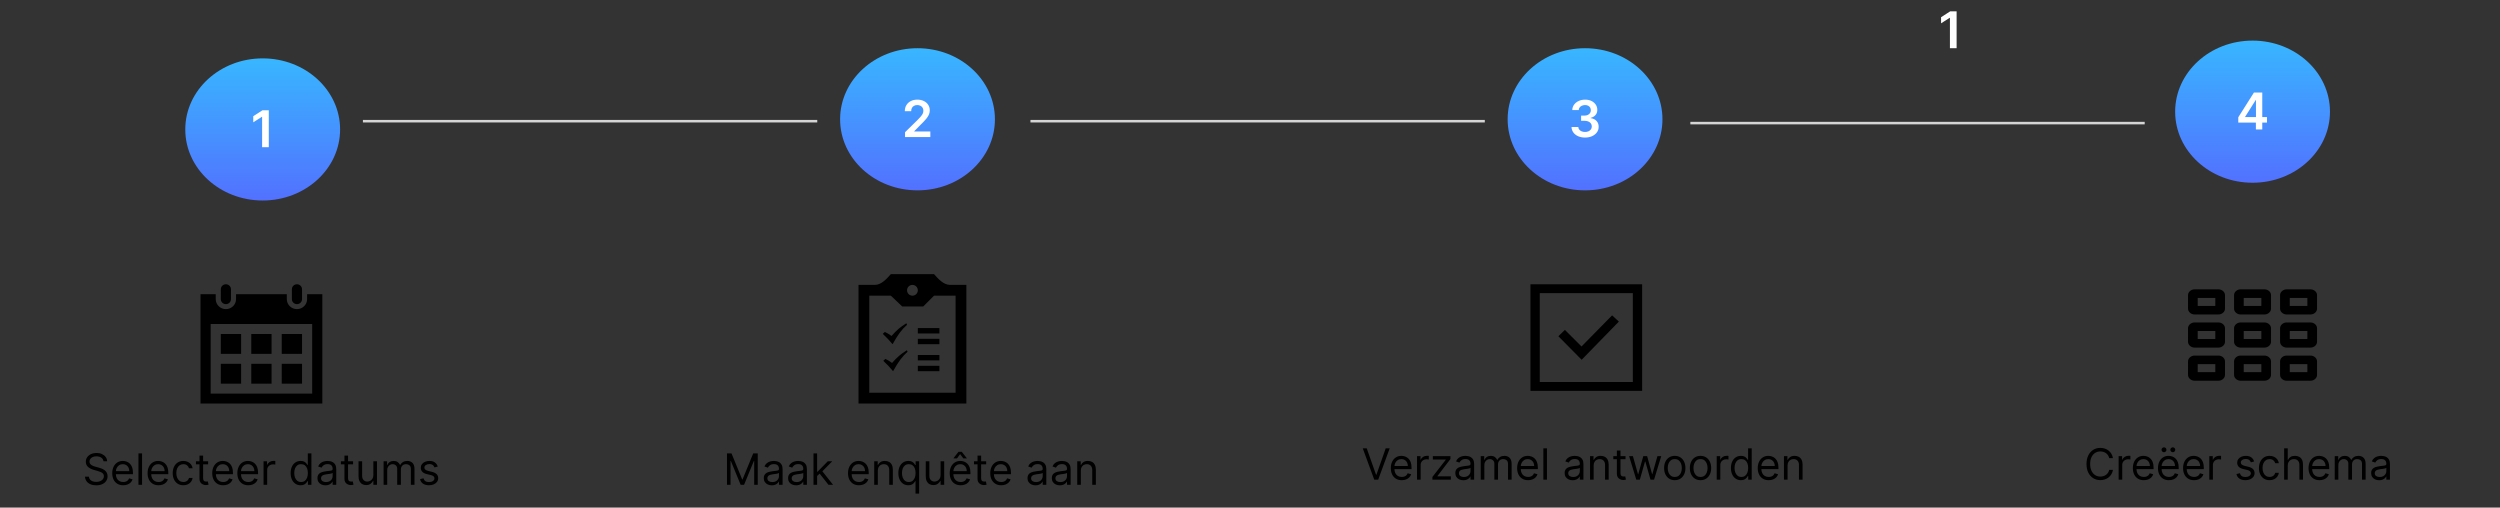<svg width="985" height="200" viewBox="0 0 985 200" fill="none" xmlns="http://www.w3.org/2000/svg">
<rect x="0" y="0" width="985" height="200" fill="#333333" stroke="none"/>
<ellipse cx="103.5" cy="51" rx="30.5" ry="28" fill="url(#paint0_linear_467_3)"/>
<path d="M105.904 43.455V58H103.269V46.019H103.184L99.782 48.192V45.777L103.397 43.455H105.904Z" fill="white"/>
<ellipse cx="361.5" cy="47" rx="30.5" ry="28" fill="url(#paint1_linear_467_3)"/>
<path d="M356.582 54V52.097L361.631 47.146C362.114 46.659 362.517 46.225 362.839 45.847C363.161 45.468 363.402 45.101 363.563 44.746C363.724 44.391 363.805 44.012 363.805 43.609C363.805 43.15 363.701 42.757 363.492 42.43C363.284 42.099 362.997 41.843 362.633 41.663C362.268 41.483 361.854 41.394 361.39 41.394C360.912 41.394 360.493 41.493 360.133 41.692C359.773 41.886 359.494 42.163 359.295 42.523C359.101 42.883 359.004 43.311 359.004 43.808H356.496C356.496 42.885 356.707 42.082 357.129 41.401C357.55 40.719 358.13 40.191 358.869 39.817C359.612 39.443 360.464 39.256 361.425 39.256C362.401 39.256 363.258 39.438 363.996 39.803C364.735 40.167 365.308 40.667 365.715 41.301C366.127 41.936 366.333 42.66 366.333 43.474C366.333 44.019 366.229 44.554 366.021 45.08C365.812 45.605 365.445 46.188 364.92 46.827C364.399 47.466 363.667 48.24 362.725 49.149L360.218 51.699V51.798H366.553V54H356.582Z" fill="white"/>
<line x1="322" y1="47.75" x2="142.99" y2="47.75" stroke="#D5D5D5"/>
<path d="M770.904 4.455V19H768.269V7.018H768.184L764.782 9.192V6.777L768.397 4.455H770.904Z" fill="white"/>
<ellipse cx="887.51" cy="44" rx="30.5" ry="28" fill="url(#paint2_linear_467_3)"/>
<path d="M881.88 48.301V46.206L888.052 36.455H889.799V39.438H888.734L884.579 46.021V46.135H893.194V48.301H881.88ZM888.819 51V47.662L888.847 46.724V36.455H891.333V51H888.819Z" fill="white"/>
<line x1="845.011" y1="48.5" x2="666" y2="48.5" stroke="#D5D5D5"/>
<ellipse cx="624.51" cy="47" rx="30.5" ry="28" fill="url(#paint3_linear_467_3)"/>
<path d="M624.509 54.199C623.487 54.199 622.578 54.024 621.782 53.673C620.991 53.323 620.366 52.835 619.907 52.21C619.448 51.585 619.204 50.863 619.176 50.044H621.846C621.87 50.437 622 50.78 622.237 51.074C622.473 51.363 622.788 51.588 623.181 51.749C623.574 51.91 624.015 51.99 624.502 51.99C625.023 51.99 625.485 51.9 625.887 51.72C626.29 51.535 626.605 51.28 626.832 50.953C627.059 50.626 627.17 50.25 627.166 49.824C627.17 49.383 627.057 48.995 626.825 48.659C626.593 48.323 626.257 48.06 625.816 47.871C625.381 47.681 624.855 47.587 624.239 47.587H622.954V45.555H624.239C624.746 45.555 625.189 45.468 625.568 45.293C625.951 45.117 626.252 44.871 626.47 44.554C626.687 44.232 626.794 43.86 626.789 43.439C626.794 43.027 626.702 42.669 626.512 42.367C626.328 42.059 626.065 41.82 625.724 41.649C625.388 41.479 624.992 41.394 624.538 41.394C624.093 41.394 623.681 41.474 623.302 41.635C622.923 41.796 622.618 42.026 622.386 42.324C622.154 42.617 622.031 42.968 622.016 43.375H619.481C619.5 42.561 619.734 41.846 620.184 41.23C620.639 40.61 621.245 40.127 622.002 39.781C622.76 39.431 623.61 39.256 624.552 39.256C625.523 39.256 626.365 39.438 627.08 39.803C627.8 40.162 628.356 40.648 628.749 41.258C629.142 41.869 629.339 42.544 629.339 43.283C629.344 44.102 629.102 44.788 628.614 45.342C628.132 45.896 627.497 46.258 626.711 46.429V46.543C627.734 46.685 628.517 47.063 629.062 47.679C629.611 48.29 629.883 49.05 629.879 49.959C629.879 50.773 629.647 51.502 629.183 52.146C628.723 52.785 628.089 53.287 627.279 53.652C626.474 54.017 625.551 54.199 624.509 54.199Z" fill="white"/>
<line x1="585.011" y1="47.75" x2="406" y2="47.75" stroke="#D5D5D5"/>
<g clip-path="url(#clip0_467_3)">
<path d="M119 151.167H111V143.333H119V151.167ZM107 131.583H99V139.417H107V131.583ZM119 131.583H111V139.417H119V131.583ZM95 143.333H87V151.167H95V143.333ZM107 143.333H99V151.167H107V143.333ZM95 131.583H87V139.417H95V131.583ZM127 115.917V159H79V115.917H85V117.875C85 120.035 86.794 121.792 89 121.792C91.206 121.792 93 120.035 93 117.875V115.917H113V117.875C113 120.035 114.794 121.792 117 121.792C119.206 121.792 121 120.035 121 117.875V115.917H127ZM123 127.667H83V155.083H123V127.667ZM119 113.958C119 112.877 118.106 112 117 112C115.894 112 115 112.877 115 113.958V117.875C115 118.956 115.894 119.833 117 119.833C118.106 119.833 119 118.956 119 117.875V113.958ZM91 117.875C91 118.956 90.106 119.833 89 119.833C87.894 119.833 87 118.956 87 117.875V113.958C87 112.877 87.894 112 89 112C90.106 112 91 112.877 91 113.958V117.875Z" fill="black"/>
</g>
<path d="M40.768 181.727C40.696 181.116 40.402 180.641 39.887 180.303C39.372 179.964 38.74 179.795 37.991 179.795C37.444 179.795 36.965 179.884 36.554 180.061C36.148 180.238 35.83 180.482 35.601 180.792C35.375 181.101 35.263 181.454 35.263 181.848C35.263 182.178 35.341 182.462 35.498 182.699C35.659 182.933 35.864 183.128 36.114 183.285C36.363 183.438 36.625 183.565 36.899 183.665C37.172 183.762 37.424 183.84 37.653 183.901L38.909 184.239C39.231 184.323 39.589 184.44 39.983 184.589C40.382 184.738 40.762 184.941 41.124 185.199C41.491 185.452 41.793 185.778 42.03 186.176C42.267 186.575 42.386 187.064 42.386 187.643C42.386 188.312 42.211 188.915 41.861 189.455C41.515 189.994 41.008 190.422 40.34 190.74C39.676 191.058 38.869 191.217 37.919 191.217C37.033 191.217 36.267 191.074 35.619 190.789C34.975 190.503 34.468 190.105 34.097 189.593C33.731 189.082 33.524 188.489 33.476 187.812H35.021C35.061 188.279 35.218 188.666 35.492 188.972C35.77 189.273 36.12 189.499 36.542 189.648C36.969 189.793 37.428 189.865 37.919 189.865C38.49 189.865 39.004 189.772 39.458 189.587C39.913 189.398 40.273 189.137 40.539 188.803C40.804 188.464 40.937 188.07 40.937 187.619C40.937 187.209 40.823 186.875 40.593 186.617C40.364 186.36 40.062 186.15 39.688 185.989C39.313 185.828 38.909 185.687 38.474 185.567L36.953 185.132C35.987 184.854 35.222 184.458 34.659 183.943C34.096 183.428 33.814 182.754 33.814 181.92C33.814 181.228 34.001 180.625 34.375 180.109C34.754 179.59 35.261 179.188 35.897 178.902C36.536 178.612 37.251 178.467 38.04 178.467C38.837 178.467 39.545 178.61 40.165 178.896C40.784 179.178 41.275 179.564 41.638 180.055C42.004 180.546 42.197 181.103 42.217 181.727H40.768ZM48.542 191.193C47.649 191.193 46.878 190.996 46.23 190.602C45.586 190.203 45.089 189.648 44.739 188.935C44.393 188.219 44.22 187.386 44.22 186.436C44.22 185.486 44.393 184.649 44.739 183.925C45.089 183.196 45.576 182.629 46.2 182.222C46.828 181.812 47.56 181.607 48.398 181.607C48.88 181.607 49.357 181.687 49.828 181.848C50.299 182.009 50.728 182.271 51.114 182.633C51.5 182.991 51.808 183.466 52.038 184.058C52.267 184.649 52.382 185.378 52.382 186.243V186.847H45.234V185.615H50.933C50.933 185.092 50.828 184.625 50.619 184.214C50.414 183.804 50.12 183.48 49.738 183.243C49.359 183.005 48.913 182.886 48.398 182.886C47.83 182.886 47.339 183.027 46.924 183.309C46.514 183.587 46.198 183.949 45.977 184.396C45.755 184.842 45.645 185.321 45.645 185.832V186.653C45.645 187.354 45.765 187.947 46.007 188.434C46.252 188.917 46.592 189.286 47.027 189.539C47.462 189.789 47.967 189.913 48.542 189.913C48.917 189.913 49.255 189.861 49.557 189.756C49.862 189.648 50.126 189.487 50.347 189.273C50.569 189.056 50.74 188.786 50.861 188.464L52.237 188.851C52.092 189.318 51.849 189.728 51.507 190.082C51.164 190.433 50.742 190.706 50.239 190.903C49.736 191.097 49.17 191.193 48.542 191.193ZM55.974 178.636V191H54.549V178.636H55.974ZM62.471 191.193C61.578 191.193 60.807 190.996 60.159 190.602C59.515 190.203 59.018 189.648 58.668 188.935C58.322 188.219 58.149 187.386 58.149 186.436C58.149 185.486 58.322 184.649 58.668 183.925C59.018 183.196 59.505 182.629 60.129 182.222C60.757 181.812 61.489 181.607 62.326 181.607C62.809 181.607 63.286 181.687 63.757 181.848C64.228 182.009 64.656 182.271 65.043 182.633C65.429 182.991 65.737 183.466 65.966 184.058C66.196 184.649 66.311 185.378 66.311 186.243V186.847H59.163V185.615H64.862C64.862 185.092 64.757 184.625 64.548 184.214C64.343 183.804 64.049 183.48 63.666 183.243C63.288 183.005 62.841 182.886 62.326 182.886C61.759 182.886 61.268 183.027 60.853 183.309C60.443 183.587 60.127 183.949 59.905 184.396C59.684 184.842 59.573 185.321 59.573 185.832V186.653C59.573 187.354 59.694 187.947 59.935 188.434C60.181 188.917 60.521 189.286 60.956 189.539C61.39 189.789 61.895 189.913 62.471 189.913C62.845 189.913 63.183 189.861 63.485 189.756C63.791 189.648 64.055 189.487 64.276 189.273C64.498 189.056 64.668 188.786 64.789 188.464L66.166 188.851C66.021 189.318 65.777 189.728 65.435 190.082C65.093 190.433 64.671 190.706 64.167 190.903C63.664 191.097 63.099 191.193 62.471 191.193ZM72.245 191.193C71.376 191.193 70.627 190.988 69.999 190.577C69.371 190.167 68.888 189.601 68.55 188.881C68.212 188.161 68.043 187.338 68.043 186.412C68.043 185.47 68.216 184.639 68.562 183.919C68.912 183.194 69.399 182.629 70.023 182.222C70.651 181.812 71.384 181.607 72.221 181.607C72.873 181.607 73.46 181.727 73.984 181.969C74.507 182.21 74.935 182.548 75.269 182.983C75.603 183.418 75.811 183.925 75.891 184.504H74.466C74.358 184.082 74.116 183.707 73.742 183.381C73.372 183.051 72.873 182.886 72.245 182.886C71.689 182.886 71.203 183.031 70.784 183.321C70.369 183.607 70.045 184.011 69.812 184.534C69.583 185.054 69.468 185.663 69.468 186.364C69.468 187.08 69.581 187.704 69.806 188.235C70.035 188.766 70.357 189.179 70.772 189.473C71.19 189.766 71.681 189.913 72.245 189.913C72.615 189.913 72.951 189.849 73.253 189.72C73.555 189.591 73.81 189.406 74.02 189.165C74.229 188.923 74.378 188.634 74.466 188.295H75.891C75.811 188.843 75.611 189.336 75.293 189.775C74.98 190.209 74.563 190.555 74.044 190.813C73.529 191.066 72.929 191.193 72.245 191.193ZM82.007 181.727V182.935H77.201V181.727H82.007ZM78.602 179.506H80.026V188.344C80.026 188.746 80.085 189.048 80.201 189.249C80.322 189.446 80.475 189.579 80.66 189.648C80.85 189.712 81.049 189.744 81.258 189.744C81.415 189.744 81.544 189.736 81.644 189.72C81.745 189.7 81.826 189.684 81.886 189.672L82.176 190.952C82.079 190.988 81.944 191.024 81.771 191.06C81.598 191.101 81.379 191.121 81.113 191.121C80.711 191.121 80.316 191.034 79.93 190.861C79.547 190.688 79.23 190.424 78.976 190.07C78.727 189.716 78.602 189.269 78.602 188.73V179.506ZM87.938 191.193C87.044 191.193 86.274 190.996 85.626 190.602C84.982 190.203 84.485 189.648 84.135 188.935C83.788 188.219 83.615 187.386 83.615 186.436C83.615 185.486 83.788 184.649 84.135 183.925C84.485 183.196 84.972 182.629 85.596 182.222C86.223 181.812 86.956 181.607 87.793 181.607C88.276 181.607 88.753 181.687 89.224 181.848C89.695 182.009 90.123 182.271 90.51 182.633C90.896 182.991 91.204 183.466 91.433 184.058C91.663 184.649 91.777 185.378 91.777 186.243V186.847H84.63V185.615H90.329C90.329 185.092 90.224 184.625 90.015 184.214C89.809 183.804 89.516 183.48 89.133 183.243C88.755 183.005 88.308 182.886 87.793 182.886C87.225 182.886 86.734 183.027 86.32 183.309C85.909 183.587 85.594 183.949 85.372 184.396C85.151 184.842 85.04 185.321 85.04 185.832V186.653C85.04 187.354 85.161 187.947 85.402 188.434C85.648 188.917 85.988 189.286 86.423 189.539C86.857 189.789 87.362 189.913 87.938 189.913C88.312 189.913 88.65 189.861 88.952 189.756C89.258 189.648 89.522 189.487 89.743 189.273C89.964 189.056 90.135 188.786 90.256 188.464L91.632 188.851C91.488 189.318 91.244 189.728 90.902 190.082C90.56 190.433 90.137 190.706 89.634 190.903C89.131 191.097 88.566 191.193 87.938 191.193ZM97.832 191.193C96.939 191.193 96.168 190.996 95.52 190.602C94.876 190.203 94.379 189.648 94.029 188.935C93.683 188.219 93.51 187.386 93.51 186.436C93.51 185.486 93.683 184.649 94.029 183.925C94.379 183.196 94.866 182.629 95.49 182.222C96.118 181.812 96.85 181.607 97.688 181.607C98.171 181.607 98.647 181.687 99.118 181.848C99.589 182.009 100.018 182.271 100.404 182.633C100.79 182.991 101.098 183.466 101.328 184.058C101.557 184.649 101.672 185.378 101.672 186.243V186.847H94.524V185.615H100.223C100.223 185.092 100.118 184.625 99.909 184.214C99.704 183.804 99.41 183.48 99.028 183.243C98.649 183.005 98.203 182.886 97.688 182.886C97.12 182.886 96.629 183.027 96.215 183.309C95.804 183.587 95.488 183.949 95.267 184.396C95.045 184.842 94.935 185.321 94.935 185.832V186.653C94.935 187.354 95.055 187.947 95.297 188.434C95.542 188.917 95.882 189.286 96.317 189.539C96.752 189.789 97.257 189.913 97.832 189.913C98.207 189.913 98.545 189.861 98.847 189.756C99.153 189.648 99.416 189.487 99.637 189.273C99.859 189.056 100.03 188.786 100.151 188.464L101.527 188.851C101.382 189.318 101.139 189.728 100.797 190.082C100.454 190.433 100.032 190.706 99.529 190.903C99.026 191.097 98.46 191.193 97.832 191.193ZM103.839 191V181.727H105.216V183.128H105.312C105.481 182.669 105.787 182.297 106.23 182.011C106.672 181.725 107.172 181.582 107.727 181.582C107.832 181.582 107.962 181.584 108.119 181.588C108.276 181.592 108.395 181.598 108.475 181.607V183.055C108.427 183.043 108.317 183.025 108.143 183.001C107.974 182.973 107.795 182.959 107.606 182.959C107.155 182.959 106.753 183.053 106.399 183.243C106.049 183.428 105.771 183.685 105.566 184.015C105.364 184.341 105.264 184.714 105.264 185.132V191H103.839ZM118.447 191.193C117.674 191.193 116.992 190.998 116.4 190.608C115.809 190.213 115.346 189.658 115.012 188.941C114.678 188.221 114.511 187.37 114.511 186.388C114.511 185.414 114.678 184.569 115.012 183.852C115.346 183.136 115.811 182.583 116.407 182.192C117.002 181.802 117.69 181.607 118.471 181.607C119.075 181.607 119.552 181.707 119.902 181.908C120.256 182.106 120.526 182.331 120.711 182.585C120.9 182.834 121.047 183.039 121.152 183.2H121.272V178.636H122.697V191H121.321V189.575H121.152C121.047 189.744 120.898 189.958 120.705 190.215C120.512 190.469 120.236 190.696 119.878 190.897C119.52 191.095 119.043 191.193 118.447 191.193ZM118.64 189.913C119.212 189.913 119.695 189.764 120.089 189.467C120.483 189.165 120.783 188.748 120.989 188.217C121.194 187.682 121.296 187.064 121.296 186.364C121.296 185.671 121.196 185.066 120.995 184.547C120.793 184.023 120.496 183.617 120.101 183.327C119.707 183.033 119.22 182.886 118.64 182.886C118.036 182.886 117.533 183.041 117.131 183.351C116.733 183.657 116.433 184.074 116.231 184.601C116.034 185.124 115.936 185.712 115.936 186.364C115.936 187.024 116.036 187.623 116.237 188.163C116.443 188.698 116.745 189.125 117.143 189.442C117.545 189.756 118.045 189.913 118.64 189.913ZM128.233 191.217C127.645 191.217 127.112 191.107 126.633 190.885C126.154 190.66 125.774 190.336 125.492 189.913C125.21 189.487 125.07 188.972 125.07 188.368C125.07 187.837 125.174 187.406 125.383 187.076C125.593 186.742 125.872 186.48 126.223 186.291C126.573 186.102 126.959 185.961 127.382 185.869C127.808 185.772 128.237 185.696 128.668 185.639C129.231 185.567 129.688 185.512 130.038 185.476C130.392 185.436 130.65 185.37 130.811 185.277C130.976 185.184 131.058 185.023 131.058 184.794V184.746C131.058 184.15 130.895 183.687 130.569 183.357C130.247 183.027 129.758 182.862 129.102 182.862C128.422 182.862 127.889 183.011 127.502 183.309C127.116 183.607 126.844 183.925 126.687 184.263L125.335 183.78C125.577 183.216 125.899 182.778 126.301 182.464C126.708 182.146 127.15 181.924 127.629 181.8C128.112 181.671 128.587 181.607 129.054 181.607C129.352 181.607 129.694 181.643 130.08 181.715C130.471 181.784 130.847 181.926 131.209 182.144C131.575 182.361 131.879 182.689 132.121 183.128C132.362 183.567 132.483 184.154 132.483 184.891V191H131.058V189.744H130.986C130.889 189.946 130.728 190.161 130.503 190.39C130.277 190.62 129.978 190.815 129.603 190.976C129.229 191.137 128.772 191.217 128.233 191.217ZM128.45 189.938C129.014 189.938 129.489 189.827 129.875 189.605C130.265 189.384 130.559 189.098 130.756 188.748C130.958 188.398 131.058 188.03 131.058 187.643V186.339C130.998 186.412 130.865 186.478 130.66 186.539C130.458 186.595 130.225 186.645 129.959 186.69C129.698 186.73 129.442 186.766 129.193 186.798C128.947 186.826 128.748 186.851 128.595 186.871C128.225 186.919 127.879 186.998 127.557 187.106C127.239 187.211 126.981 187.37 126.784 187.583C126.591 187.792 126.494 188.078 126.494 188.44C126.494 188.935 126.677 189.31 127.044 189.563C127.414 189.813 127.883 189.938 128.45 189.938ZM139.116 181.727V182.935H134.311V181.727H139.116ZM135.711 179.506H137.136V188.344C137.136 188.746 137.194 189.048 137.311 189.249C137.432 189.446 137.585 189.579 137.77 189.648C137.959 189.712 138.158 189.744 138.367 189.744C138.524 189.744 138.653 189.736 138.754 189.72C138.854 189.7 138.935 189.684 138.995 189.672L139.285 190.952C139.188 190.988 139.054 191.024 138.881 191.06C138.707 191.101 138.488 191.121 138.222 191.121C137.82 191.121 137.426 191.034 137.039 190.861C136.657 190.688 136.339 190.424 136.085 190.07C135.836 189.716 135.711 189.269 135.711 188.73V179.506ZM147.103 187.209V181.727H148.528V191H147.103V189.43H147.006C146.789 189.901 146.451 190.302 145.992 190.632C145.533 190.958 144.954 191.121 144.253 191.121C143.674 191.121 143.159 190.994 142.708 190.74C142.257 190.483 141.903 190.096 141.645 189.581C141.388 189.062 141.259 188.408 141.259 187.619V181.727H142.684V187.523C142.684 188.199 142.873 188.738 143.251 189.141C143.634 189.543 144.121 189.744 144.712 189.744C145.066 189.744 145.427 189.654 145.793 189.473C146.163 189.292 146.473 189.014 146.722 188.64C146.976 188.265 147.103 187.788 147.103 187.209ZM151.137 191V181.727H152.513V183.176H152.634C152.827 182.681 153.139 182.297 153.57 182.023C154.001 181.745 154.518 181.607 155.121 181.607C155.733 181.607 156.242 181.745 156.649 182.023C157.059 182.297 157.379 182.681 157.609 183.176H157.705C157.943 182.697 158.299 182.317 158.774 182.035C159.249 181.749 159.818 181.607 160.482 181.607C161.311 181.607 161.989 181.866 162.517 182.385C163.044 182.9 163.307 183.703 163.307 184.794V191H161.883V184.794C161.883 184.11 161.696 183.621 161.321 183.327C160.947 183.033 160.506 182.886 159.999 182.886C159.347 182.886 158.842 183.084 158.484 183.478C158.126 183.868 157.947 184.363 157.947 184.963V191H156.498V184.649C156.498 184.122 156.327 183.697 155.985 183.375C155.643 183.049 155.202 182.886 154.663 182.886C154.292 182.886 153.946 182.985 153.624 183.182C153.306 183.379 153.049 183.653 152.851 184.003C152.658 184.349 152.562 184.75 152.562 185.205V191H151.137ZM172.481 183.804L171.201 184.166C171.12 183.953 171.002 183.746 170.845 183.544C170.692 183.339 170.482 183.17 170.217 183.037C169.951 182.904 169.611 182.838 169.196 182.838C168.629 182.838 168.156 182.969 167.778 183.23C167.403 183.488 167.216 183.816 167.216 184.214C167.216 184.569 167.345 184.848 167.603 185.054C167.86 185.259 168.263 185.43 168.81 185.567L170.187 185.905C171.016 186.106 171.633 186.414 172.04 186.828C172.446 187.239 172.65 187.768 172.65 188.416C172.65 188.947 172.497 189.422 172.191 189.841C171.889 190.259 171.466 190.589 170.923 190.831C170.38 191.072 169.748 191.193 169.027 191.193C168.082 191.193 167.299 190.988 166.679 190.577C166.059 190.167 165.667 189.567 165.502 188.778L166.854 188.44C166.983 188.939 167.226 189.314 167.585 189.563C167.947 189.813 168.42 189.938 169.003 189.938C169.667 189.938 170.195 189.797 170.585 189.515C170.979 189.229 171.177 188.887 171.177 188.489C171.177 188.167 171.064 187.897 170.839 187.68C170.613 187.458 170.267 187.293 169.8 187.185L168.255 186.822C167.406 186.621 166.782 186.309 166.383 185.887C165.989 185.46 165.792 184.927 165.792 184.287C165.792 183.764 165.939 183.301 166.232 182.898C166.53 182.496 166.935 182.18 167.446 181.951C167.961 181.721 168.544 181.607 169.196 181.607C170.114 181.607 170.834 181.808 171.358 182.21C171.885 182.613 172.259 183.144 172.481 183.804Z" fill="black"/>
<path d="M286.429 178.636H288.216L292.418 188.899H292.563L296.765 178.636H298.551V191H297.151V181.607H297.03L293.167 191H291.814L287.951 181.607H287.83V191H286.429V178.636ZM304.089 191.217C303.501 191.217 302.968 191.107 302.489 190.885C302.01 190.66 301.63 190.336 301.348 189.913C301.066 189.487 300.925 188.972 300.925 188.368C300.925 187.837 301.03 187.406 301.239 187.076C301.449 186.742 301.728 186.48 302.079 186.291C302.429 186.102 302.815 185.961 303.238 185.869C303.664 185.772 304.093 185.696 304.523 185.639C305.087 185.567 305.544 185.512 305.894 185.476C306.248 185.436 306.506 185.37 306.667 185.277C306.832 185.184 306.914 185.023 306.914 184.794V184.746C306.914 184.15 306.751 183.687 306.425 183.357C306.103 183.027 305.614 182.862 304.958 182.862C304.278 182.862 303.745 183.011 303.358 183.309C302.972 183.607 302.7 183.925 302.543 184.263L301.191 183.78C301.433 183.216 301.755 182.778 302.157 182.464C302.563 182.146 303.006 181.924 303.485 181.8C303.968 181.671 304.443 181.607 304.91 181.607C305.208 181.607 305.55 181.643 305.936 181.715C306.327 181.784 306.703 181.926 307.065 182.144C307.431 182.361 307.735 182.689 307.977 183.128C308.218 183.567 308.339 184.154 308.339 184.891V191H306.914V189.744H306.842C306.745 189.946 306.584 190.161 306.359 190.39C306.133 190.62 305.833 190.815 305.459 190.976C305.085 191.137 304.628 191.217 304.089 191.217ZM304.306 189.938C304.87 189.938 305.345 189.827 305.731 189.605C306.121 189.384 306.415 189.098 306.612 188.748C306.813 188.398 306.914 188.03 306.914 187.643V186.339C306.854 186.412 306.721 186.478 306.516 186.539C306.314 186.595 306.081 186.645 305.815 186.69C305.554 186.73 305.298 186.766 305.049 186.798C304.803 186.826 304.604 186.851 304.451 186.871C304.081 186.919 303.735 186.998 303.413 187.106C303.095 187.211 302.837 187.37 302.64 187.583C302.447 187.792 302.35 188.078 302.35 188.44C302.35 188.935 302.533 189.31 302.9 189.563C303.27 189.813 303.739 189.938 304.306 189.938ZM313.668 191.217C313.08 191.217 312.547 191.107 312.068 190.885C311.589 190.66 311.209 190.336 310.927 189.913C310.645 189.487 310.505 188.972 310.505 188.368C310.505 187.837 310.609 187.406 310.818 187.076C311.028 186.742 311.307 186.48 311.658 186.291C312.008 186.102 312.394 185.961 312.817 185.869C313.243 185.772 313.672 185.696 314.103 185.639C314.666 185.567 315.123 185.512 315.473 185.476C315.827 185.436 316.085 185.37 316.246 185.277C316.411 185.184 316.493 185.023 316.493 184.794V184.746C316.493 184.15 316.33 183.687 316.004 183.357C315.682 183.027 315.193 182.862 314.537 182.862C313.857 182.862 313.324 183.011 312.937 183.309C312.551 183.607 312.279 183.925 312.122 184.263L310.77 183.78C311.012 183.216 311.334 182.778 311.736 182.464C312.143 182.146 312.585 181.924 313.064 181.8C313.547 181.671 314.022 181.607 314.489 181.607C314.787 181.607 315.129 181.643 315.515 181.715C315.906 181.784 316.282 181.926 316.644 182.144C317.01 182.361 317.314 182.689 317.556 183.128C317.797 183.567 317.918 184.154 317.918 184.891V191H316.493V189.744H316.421C316.324 189.946 316.163 190.161 315.938 190.39C315.712 190.62 315.413 190.815 315.038 190.976C314.664 191.137 314.207 191.217 313.668 191.217ZM313.885 189.938C314.449 189.938 314.924 189.827 315.31 189.605C315.7 189.384 315.994 189.098 316.191 188.748C316.393 188.398 316.493 188.03 316.493 187.643V186.339C316.433 186.412 316.3 186.478 316.095 186.539C315.894 186.595 315.66 186.645 315.394 186.69C315.133 186.73 314.877 186.766 314.628 186.798C314.382 186.826 314.183 186.851 314.03 186.871C313.66 186.919 313.314 186.998 312.992 187.106C312.674 187.211 312.416 187.37 312.219 187.583C312.026 187.792 311.929 188.078 311.929 188.44C311.929 188.935 312.112 189.31 312.479 189.563C312.849 189.813 313.318 189.938 313.885 189.938ZM321.846 187.619L321.822 185.857H322.112L326.169 181.727H327.932L323.609 186.098H323.489L321.846 187.619ZM320.518 191V178.636H321.943V191H320.518ZM326.41 191L322.788 186.412L323.802 185.422L328.221 191H326.41ZM338.434 191.193C337.541 191.193 336.77 190.996 336.122 190.602C335.478 190.203 334.981 189.648 334.631 188.935C334.285 188.219 334.112 187.386 334.112 186.436C334.112 185.486 334.285 184.649 334.631 183.925C334.981 183.196 335.468 182.629 336.092 182.222C336.72 181.812 337.452 181.607 338.29 181.607C338.773 181.607 339.249 181.687 339.72 181.848C340.191 182.009 340.62 182.271 341.006 182.633C341.393 182.991 341.7 183.466 341.93 184.058C342.159 184.649 342.274 185.378 342.274 186.243V186.847H335.126V185.615H340.825C340.825 185.092 340.72 184.625 340.511 184.214C340.306 183.804 340.012 183.48 339.63 183.243C339.251 183.005 338.805 182.886 338.29 182.886C337.722 182.886 337.231 183.027 336.817 183.309C336.406 183.587 336.09 183.949 335.869 184.396C335.647 184.842 335.537 185.321 335.537 185.832V186.653C335.537 187.354 335.657 187.947 335.899 188.434C336.144 188.917 336.485 189.286 336.919 189.539C337.354 189.789 337.859 189.913 338.434 189.913C338.809 189.913 339.147 189.861 339.449 189.756C339.755 189.648 340.018 189.487 340.239 189.273C340.461 189.056 340.632 188.786 340.753 188.464L342.129 188.851C341.984 189.318 341.741 189.728 341.399 190.082C341.056 190.433 340.634 190.706 340.131 190.903C339.628 191.097 339.062 191.193 338.434 191.193ZM345.866 185.422V191H344.441V181.727H345.818V183.176H345.938C346.156 182.705 346.486 182.327 346.928 182.041C347.371 181.751 347.943 181.607 348.643 181.607C349.271 181.607 349.82 181.735 350.291 181.993C350.762 182.246 351.128 182.633 351.39 183.152C351.651 183.667 351.782 184.319 351.782 185.108V191H350.357V185.205C350.357 184.476 350.168 183.909 349.79 183.502C349.412 183.092 348.892 182.886 348.232 182.886C347.778 182.886 347.371 182.985 347.013 183.182C346.659 183.379 346.379 183.667 346.174 184.045C345.969 184.424 345.866 184.883 345.866 185.422ZM360.712 194.477V189.575H360.591C360.487 189.744 360.338 189.958 360.145 190.215C359.952 190.469 359.676 190.696 359.318 190.897C358.96 191.095 358.483 191.193 357.887 191.193C357.114 191.193 356.432 190.998 355.84 190.608C355.249 190.213 354.786 189.658 354.452 188.941C354.118 188.221 353.951 187.37 353.951 186.388C353.951 185.414 354.118 184.569 354.452 183.852C354.786 183.136 355.251 182.583 355.846 182.192C356.442 181.802 357.13 181.607 357.911 181.607C358.515 181.607 358.992 181.707 359.342 181.908C359.696 182.106 359.966 182.331 360.151 182.585C360.34 182.834 360.487 183.039 360.591 183.2H360.761V181.727H362.137V194.477H360.712ZM358.08 189.913C358.652 189.913 359.135 189.764 359.529 189.467C359.923 189.165 360.223 188.748 360.428 188.217C360.634 187.682 360.736 187.064 360.736 186.364C360.736 185.671 360.636 185.066 360.435 184.547C360.233 184.023 359.935 183.617 359.541 183.327C359.147 183.033 358.66 182.886 358.08 182.886C357.476 182.886 356.973 183.041 356.571 183.351C356.172 183.657 355.873 184.074 355.671 184.601C355.474 185.124 355.376 185.712 355.376 186.364C355.376 187.024 355.476 187.623 355.677 188.163C355.883 188.698 356.185 189.125 356.583 189.442C356.985 189.756 357.484 189.913 358.08 189.913ZM370.589 187.209V181.727H372.013V191H370.589V189.43H370.492C370.275 189.901 369.937 190.302 369.478 190.632C369.019 190.958 368.439 191.121 367.739 191.121C367.16 191.121 366.645 190.994 366.194 190.74C365.743 190.483 365.389 190.096 365.131 189.581C364.874 189.062 364.745 188.408 364.745 187.619V181.727H366.17V187.523C366.17 188.199 366.359 188.738 366.737 189.141C367.119 189.543 367.606 189.744 368.198 189.744C368.552 189.744 368.912 189.654 369.279 189.473C369.649 189.292 369.959 189.014 370.208 188.64C370.462 188.265 370.589 187.788 370.589 187.209ZM378.511 191.193C377.617 191.193 376.846 190.996 376.198 190.602C375.555 190.203 375.057 189.648 374.707 188.935C374.361 188.219 374.188 187.386 374.188 186.436C374.188 185.486 374.361 184.649 374.707 183.925C375.057 183.196 375.544 182.629 376.168 182.222C376.796 181.812 377.529 181.607 378.366 181.607C378.849 181.607 379.326 181.687 379.796 181.848C380.267 182.009 380.696 182.271 381.082 182.633C381.469 182.991 381.777 183.466 382.006 184.058C382.235 184.649 382.35 185.378 382.35 186.243V186.847H375.202V185.615H380.901C380.901 185.092 380.797 184.625 380.587 184.214C380.382 183.804 380.088 183.48 379.706 183.243C379.328 183.005 378.881 182.886 378.366 182.886C377.798 182.886 377.307 183.027 376.893 183.309C376.482 183.587 376.166 183.949 375.945 184.396C375.724 184.842 375.613 185.321 375.613 185.832V186.653C375.613 187.354 375.734 187.947 375.975 188.434C376.221 188.917 376.561 189.286 376.995 189.539C377.43 189.789 377.935 189.913 378.511 189.913C378.885 189.913 379.223 189.861 379.525 189.756C379.831 189.648 380.094 189.487 380.316 189.273C380.537 189.056 380.708 188.786 380.829 188.464L382.205 188.851C382.06 189.318 381.817 189.728 381.475 190.082C381.133 190.433 380.71 190.706 380.207 190.903C379.704 191.097 379.138 191.193 378.511 191.193ZM379.549 180.616L378.293 178.926L377.038 180.616H375.685V180.52L377.641 178.009H378.945L380.901 180.52V180.616H379.549ZM388.55 181.727V182.935H383.745V181.727H388.55ZM385.145 179.506H386.57V188.344C386.57 188.746 386.628 189.048 386.745 189.249C386.866 189.446 387.019 189.579 387.204 189.648C387.393 189.712 387.592 189.744 387.801 189.744C387.958 189.744 388.087 189.736 388.188 189.72C388.288 189.7 388.369 189.684 388.429 189.672L388.719 190.952C388.622 190.988 388.488 191.024 388.315 191.06C388.142 191.101 387.922 191.121 387.657 191.121C387.254 191.121 386.86 191.034 386.473 190.861C386.091 190.688 385.773 190.424 385.519 190.07C385.27 189.716 385.145 189.269 385.145 188.73V179.506ZM394.481 191.193C393.588 191.193 392.817 190.996 392.169 190.602C391.525 190.203 391.028 189.648 390.678 188.935C390.332 188.219 390.159 187.386 390.159 186.436C390.159 185.486 390.332 184.649 390.678 183.925C391.028 183.196 391.515 182.629 392.139 182.222C392.767 181.812 393.499 181.607 394.336 181.607C394.819 181.607 395.296 181.687 395.767 181.848C396.238 182.009 396.667 182.271 397.053 182.633C397.439 182.991 397.747 183.466 397.977 184.058C398.206 184.649 398.321 185.378 398.321 186.243V186.847H391.173V185.615H396.872C396.872 185.092 396.767 184.625 396.558 184.214C396.353 183.804 396.059 183.48 395.677 183.243C395.298 183.005 394.852 182.886 394.336 182.886C393.769 182.886 393.278 183.027 392.863 183.309C392.453 183.587 392.137 183.949 391.916 184.396C391.694 184.842 391.584 185.321 391.584 185.832V186.653C391.584 187.354 391.704 187.947 391.946 188.434C392.191 188.917 392.531 189.286 392.966 189.539C393.401 189.789 393.906 189.913 394.481 189.913C394.856 189.913 395.194 189.861 395.496 189.756C395.801 189.648 396.065 189.487 396.286 189.273C396.508 189.056 396.679 188.786 396.799 188.464L398.176 188.851C398.031 189.318 397.788 189.728 397.445 190.082C397.103 190.433 396.681 190.706 396.178 190.903C395.675 191.097 395.109 191.193 394.481 191.193ZM407.998 191.217C407.41 191.217 406.877 191.107 406.398 190.885C405.919 190.66 405.539 190.336 405.257 189.913C404.976 189.487 404.835 188.972 404.835 188.368C404.835 187.837 404.939 187.406 405.149 187.076C405.358 186.742 405.638 186.48 405.988 186.291C406.338 186.102 406.724 185.961 407.147 185.869C407.573 185.772 408.002 185.696 408.433 185.639C408.996 185.567 409.453 185.512 409.803 185.476C410.157 185.436 410.415 185.37 410.576 185.277C410.741 185.184 410.823 185.023 410.823 184.794V184.746C410.823 184.15 410.66 183.687 410.334 183.357C410.012 183.027 409.523 182.862 408.867 182.862C408.187 182.862 407.654 183.011 407.268 183.309C406.881 183.607 406.61 183.925 406.453 184.263L405.1 183.78C405.342 183.216 405.664 182.778 406.066 182.464C406.473 182.146 406.915 181.924 407.394 181.8C407.877 181.671 408.352 181.607 408.819 181.607C409.117 181.607 409.459 181.643 409.845 181.715C410.236 181.784 410.612 181.926 410.974 182.144C411.34 182.361 411.644 182.689 411.886 183.128C412.127 183.567 412.248 184.154 412.248 184.891V191H410.823V189.744H410.751C410.654 189.946 410.493 190.161 410.268 190.39C410.043 190.62 409.743 190.815 409.368 190.976C408.994 191.137 408.537 191.217 407.998 191.217ZM408.215 189.938C408.779 189.938 409.254 189.827 409.64 189.605C410.03 189.384 410.324 189.098 410.521 188.748C410.723 188.398 410.823 188.03 410.823 187.643V186.339C410.763 186.412 410.63 186.478 410.425 186.539C410.224 186.595 409.99 186.645 409.725 186.69C409.463 186.73 409.207 186.766 408.958 186.798C408.712 186.826 408.513 186.851 408.36 186.871C407.99 186.919 407.644 186.998 407.322 187.106C407.004 187.211 406.746 187.37 406.549 187.583C406.356 187.792 406.259 188.078 406.259 188.44C406.259 188.935 406.442 189.31 406.809 189.563C407.179 189.813 407.648 189.938 408.215 189.938ZM417.577 191.217C416.99 191.217 416.456 191.107 415.977 190.885C415.498 190.66 415.118 190.336 414.836 189.913C414.555 189.487 414.414 188.972 414.414 188.368C414.414 187.837 414.518 187.406 414.728 187.076C414.937 186.742 415.217 186.48 415.567 186.291C415.917 186.102 416.303 185.961 416.726 185.869C417.153 185.772 417.581 185.696 418.012 185.639C418.575 185.567 419.032 185.512 419.382 185.476C419.736 185.436 419.994 185.37 420.155 185.277C420.32 185.184 420.402 185.023 420.402 184.794V184.746C420.402 184.15 420.239 183.687 419.913 183.357C419.591 183.027 419.102 182.862 418.446 182.862C417.766 182.862 417.233 183.011 416.847 183.309C416.46 183.607 416.189 183.925 416.032 184.263L414.679 183.78C414.921 183.216 415.243 182.778 415.645 182.464C416.052 182.146 416.494 181.924 416.973 181.8C417.456 181.671 417.931 181.607 418.398 181.607C418.696 181.607 419.038 181.643 419.424 181.715C419.815 181.784 420.191 181.926 420.553 182.144C420.92 182.361 421.223 182.689 421.465 183.128C421.706 183.567 421.827 184.154 421.827 184.891V191H420.402V189.744H420.33C420.233 189.946 420.072 190.161 419.847 190.39C419.622 190.62 419.322 190.815 418.947 190.976C418.573 191.137 418.116 191.217 417.577 191.217ZM417.794 189.938C418.358 189.938 418.833 189.827 419.219 189.605C419.61 189.384 419.903 189.098 420.101 188.748C420.302 188.398 420.402 188.03 420.402 187.643V186.339C420.342 186.412 420.209 186.478 420.004 186.539C419.803 186.595 419.569 186.645 419.304 186.69C419.042 186.73 418.787 186.766 418.537 186.798C418.291 186.826 418.092 186.851 417.939 186.871C417.569 186.919 417.223 186.998 416.901 187.106C416.583 187.211 416.325 187.37 416.128 187.583C415.935 187.792 415.838 188.078 415.838 188.44C415.838 188.935 416.022 189.31 416.388 189.563C416.758 189.813 417.227 189.938 417.794 189.938ZM425.852 185.422V191H424.428V181.727H425.804V183.176H425.925C426.142 182.705 426.472 182.327 426.915 182.041C427.357 181.751 427.929 181.607 428.629 181.607C429.257 181.607 429.806 181.735 430.277 181.993C430.748 182.246 431.114 182.633 431.376 183.152C431.638 183.667 431.768 184.319 431.768 185.108V191H430.344V185.205C430.344 184.476 430.155 183.909 429.776 183.502C429.398 183.092 428.879 182.886 428.219 182.886C427.764 182.886 427.357 182.985 426.999 183.182C426.645 183.379 426.365 183.667 426.16 184.045C425.955 184.424 425.852 184.883 425.852 185.422Z" fill="black"/>
<path d="M538.489 176.636L542.16 187.044H542.304L545.975 176.636H547.545L543.005 189H541.459L536.92 176.636H538.489ZM552.302 189.193C551.408 189.193 550.637 188.996 549.989 188.602C549.346 188.203 548.848 187.648 548.498 186.935C548.152 186.219 547.979 185.386 547.979 184.436C547.979 183.486 548.152 182.649 548.498 181.925C548.848 181.196 549.335 180.629 549.959 180.222C550.587 179.812 551.32 179.607 552.157 179.607C552.64 179.607 553.117 179.687 553.587 179.848C554.058 180.009 554.487 180.271 554.873 180.633C555.26 180.991 555.568 181.466 555.797 182.058C556.026 182.649 556.141 183.378 556.141 184.243V184.847H548.993V183.615H554.692C554.692 183.092 554.588 182.625 554.378 182.214C554.173 181.804 553.879 181.48 553.497 181.243C553.119 181.005 552.672 180.886 552.157 180.886C551.589 180.886 551.098 181.027 550.684 181.309C550.273 181.587 549.957 181.949 549.736 182.396C549.515 182.842 549.404 183.321 549.404 183.832V184.653C549.404 185.354 549.525 185.947 549.766 186.434C550.012 186.917 550.352 187.286 550.786 187.539C551.221 187.789 551.726 187.913 552.302 187.913C552.676 187.913 553.014 187.861 553.316 187.756C553.622 187.648 553.885 187.487 554.107 187.273C554.328 187.056 554.499 186.786 554.62 186.464L555.996 186.851C555.851 187.318 555.608 187.728 555.266 188.082C554.924 188.433 554.501 188.706 553.998 188.903C553.495 189.097 552.929 189.193 552.302 189.193ZM558.308 189V179.727H559.685V181.128H559.781C559.95 180.669 560.256 180.297 560.699 180.011C561.142 179.725 561.641 179.582 562.196 179.582C562.301 179.582 562.432 179.584 562.589 179.588C562.746 179.592 562.864 179.598 562.945 179.607V181.055C562.896 181.043 562.786 181.025 562.613 181.001C562.444 180.973 562.265 180.959 562.075 180.959C561.625 180.959 561.222 181.053 560.868 181.243C560.518 181.428 560.24 181.685 560.035 182.015C559.834 182.341 559.733 182.714 559.733 183.132V189H558.308ZM564.368 189V187.913L569.632 181.152V181.055H564.537V179.727H571.467V180.862L566.348 187.575V187.672H571.636V189H564.368ZM576.56 189.217C575.972 189.217 575.439 189.107 574.96 188.885C574.481 188.66 574.1 188.336 573.819 187.913C573.537 187.487 573.396 186.972 573.396 186.368C573.396 185.837 573.501 185.406 573.71 185.076C573.919 184.742 574.199 184.48 574.549 184.291C574.899 184.102 575.286 183.961 575.708 183.869C576.135 183.772 576.564 183.696 576.994 183.639C577.558 183.567 578.014 183.512 578.365 183.476C578.719 183.436 578.976 183.37 579.137 183.277C579.302 183.184 579.385 183.023 579.385 182.794V182.746C579.385 182.15 579.222 181.687 578.896 181.357C578.574 181.027 578.085 180.862 577.429 180.862C576.749 180.862 576.215 181.011 575.829 181.309C575.443 181.607 575.171 181.925 575.014 182.263L573.662 181.78C573.903 181.216 574.225 180.778 574.628 180.464C575.034 180.146 575.477 179.924 575.956 179.8C576.439 179.671 576.914 179.607 577.381 179.607C577.678 179.607 578.02 179.643 578.407 179.715C578.797 179.784 579.174 179.926 579.536 180.144C579.902 180.361 580.206 180.689 580.447 181.128C580.689 181.567 580.81 182.154 580.81 182.891V189H579.385V187.744H579.312C579.216 187.946 579.055 188.161 578.829 188.39C578.604 188.62 578.304 188.815 577.93 188.976C577.556 189.137 577.099 189.217 576.56 189.217ZM576.777 187.938C577.34 187.938 577.815 187.827 578.202 187.605C578.592 187.384 578.886 187.098 579.083 186.748C579.284 186.398 579.385 186.03 579.385 185.643V184.339C579.324 184.412 579.192 184.478 578.986 184.539C578.785 184.595 578.552 184.645 578.286 184.69C578.024 184.73 577.769 184.766 577.519 184.798C577.274 184.826 577.075 184.851 576.922 184.871C576.551 184.919 576.205 184.998 575.883 185.106C575.565 185.211 575.308 185.37 575.111 185.583C574.917 185.792 574.821 186.078 574.821 186.44C574.821 186.935 575.004 187.31 575.37 187.563C575.741 187.813 576.209 187.938 576.777 187.938ZM583.41 189V179.727H584.786V181.176H584.907C585.1 180.681 585.412 180.297 585.843 180.023C586.273 179.745 586.791 179.607 587.394 179.607C588.006 179.607 588.515 179.745 588.922 180.023C589.332 180.297 589.652 180.681 589.882 181.176H589.978C590.216 180.697 590.572 180.317 591.047 180.035C591.522 179.749 592.091 179.607 592.755 179.607C593.584 179.607 594.262 179.866 594.79 180.385C595.317 180.9 595.58 181.703 595.58 182.794V189H594.156V182.794C594.156 182.11 593.969 181.621 593.594 181.327C593.22 181.033 592.779 180.886 592.272 180.886C591.62 180.886 591.115 181.084 590.757 181.478C590.399 181.868 590.22 182.363 590.22 182.963V189H588.771V182.649C588.771 182.122 588.6 181.697 588.258 181.375C587.915 181.049 587.475 180.886 586.936 180.886C586.565 180.886 586.219 180.985 585.897 181.182C585.579 181.379 585.322 181.653 585.124 182.003C584.931 182.349 584.835 182.75 584.835 183.205V189H583.41ZM602.073 189.193C601.18 189.193 600.409 188.996 599.761 188.602C599.117 188.203 598.62 187.648 598.27 186.935C597.924 186.219 597.751 185.386 597.751 184.436C597.751 183.486 597.924 182.649 598.27 181.925C598.62 181.196 599.107 180.629 599.731 180.222C600.359 179.812 601.091 179.607 601.928 179.607C602.411 179.607 602.888 179.687 603.359 179.848C603.83 180.009 604.258 180.271 604.645 180.633C605.031 180.991 605.339 181.466 605.568 182.058C605.798 182.649 605.913 183.378 605.913 184.243V184.847H598.765V183.615H604.464C604.464 183.092 604.359 182.625 604.15 182.214C603.945 181.804 603.651 181.48 603.268 181.243C602.89 181.005 602.443 180.886 601.928 180.886C601.361 180.886 600.87 181.027 600.455 181.309C600.045 181.587 599.729 181.949 599.507 182.396C599.286 182.842 599.175 183.321 599.175 183.832V184.653C599.175 185.354 599.296 185.947 599.538 186.434C599.783 186.917 600.123 187.286 600.558 187.539C600.992 187.789 601.498 187.913 602.073 187.913C602.447 187.913 602.785 187.861 603.087 187.756C603.393 187.648 603.657 187.487 603.878 187.273C604.1 187.056 604.271 186.786 604.391 186.464L605.768 186.851C605.623 187.318 605.379 187.728 605.037 188.082C604.695 188.433 604.273 188.706 603.769 188.903C603.266 189.097 602.701 189.193 602.073 189.193ZM609.505 176.636V189H608.08V176.636H609.505ZM619.624 189.217C619.036 189.217 618.503 189.107 618.024 188.885C617.545 188.66 617.165 188.336 616.883 187.913C616.601 187.487 616.461 186.972 616.461 186.368C616.461 185.837 616.565 185.406 616.775 185.076C616.984 184.742 617.264 184.48 617.614 184.291C617.964 184.102 618.35 183.961 618.773 183.869C619.199 183.772 619.628 183.696 620.059 183.639C620.622 183.567 621.079 183.512 621.429 183.476C621.783 183.436 622.041 183.37 622.202 183.277C622.367 183.184 622.449 183.023 622.449 182.794V182.746C622.449 182.15 622.286 181.687 621.96 181.357C621.638 181.027 621.149 180.862 620.493 180.862C619.813 180.862 619.28 181.011 618.894 181.309C618.507 181.607 618.235 181.925 618.079 182.263L616.726 181.78C616.968 181.216 617.29 180.778 617.692 180.464C618.099 180.146 618.541 179.924 619.02 179.8C619.503 179.671 619.978 179.607 620.445 179.607C620.743 179.607 621.085 179.643 621.471 179.715C621.862 179.784 622.238 179.926 622.6 180.144C622.966 180.361 623.27 180.689 623.512 181.128C623.753 181.567 623.874 182.154 623.874 182.891V189H622.449V187.744H622.377C622.28 187.946 622.119 188.161 621.894 188.39C621.668 188.62 621.369 188.815 620.994 188.976C620.62 189.137 620.163 189.217 619.624 189.217ZM619.841 187.938C620.405 187.938 620.88 187.827 621.266 187.605C621.656 187.384 621.95 187.098 622.147 186.748C622.349 186.398 622.449 186.03 622.449 185.643V184.339C622.389 184.412 622.256 184.478 622.051 184.539C621.85 184.595 621.616 184.645 621.351 184.69C621.089 184.73 620.833 184.766 620.584 184.798C620.338 184.826 620.139 184.851 619.986 184.871C619.616 184.919 619.27 184.998 618.948 185.106C618.63 185.211 618.372 185.37 618.175 185.583C617.982 185.792 617.885 186.078 617.885 186.44C617.885 186.935 618.068 187.31 618.435 187.563C618.805 187.813 619.274 187.938 619.841 187.938ZM627.899 183.422V189H626.474V179.727H627.851V181.176H627.972C628.189 180.705 628.519 180.327 628.962 180.041C629.404 179.751 629.976 179.607 630.676 179.607C631.304 179.607 631.853 179.735 632.324 179.993C632.795 180.246 633.161 180.633 633.423 181.152C633.684 181.667 633.815 182.319 633.815 183.108V189H632.391V183.205C632.391 182.476 632.201 181.909 631.823 181.502C631.445 181.092 630.926 180.886 630.266 180.886C629.811 180.886 629.404 180.985 629.046 181.182C628.692 181.379 628.412 181.667 628.207 182.045C628.002 182.424 627.899 182.883 627.899 183.422ZM640.451 179.727V180.935H635.646V179.727H640.451ZM637.047 177.506H638.471V186.344C638.471 186.746 638.53 187.048 638.646 187.249C638.767 187.446 638.92 187.579 639.105 187.648C639.294 187.712 639.494 187.744 639.703 187.744C639.86 187.744 639.989 187.736 640.089 187.72C640.19 187.7 640.27 187.684 640.331 187.672L640.62 188.952C640.524 188.988 640.389 189.024 640.216 189.06C640.043 189.101 639.824 189.121 639.558 189.121C639.155 189.121 638.761 189.034 638.375 188.861C637.992 188.688 637.674 188.424 637.421 188.07C637.171 187.716 637.047 187.269 637.047 186.73V177.506ZM644.695 189L641.87 179.727H643.367L645.371 186.827H645.468L647.448 179.727H648.97L650.925 186.803H651.022L653.026 179.727H654.523L651.698 189H650.298L648.269 181.876H648.124L646.096 189H644.695ZM659.859 189.193C659.021 189.193 658.287 188.994 657.655 188.596C657.027 188.197 656.536 187.64 656.182 186.923C655.832 186.207 655.657 185.37 655.657 184.412C655.657 183.446 655.832 182.603 656.182 181.882C656.536 181.162 657.027 180.603 657.655 180.204C658.287 179.806 659.021 179.607 659.859 179.607C660.696 179.607 661.428 179.806 662.056 180.204C662.688 180.603 663.179 181.162 663.529 181.882C663.883 182.603 664.06 183.446 664.06 184.412C664.06 185.37 663.883 186.207 663.529 186.923C663.179 187.64 662.688 188.197 662.056 188.596C661.428 188.994 660.696 189.193 659.859 189.193ZM659.859 187.913C660.495 187.913 661.018 187.75 661.428 187.424C661.839 187.098 662.143 186.67 662.34 186.138C662.537 185.607 662.636 185.032 662.636 184.412C662.636 183.792 662.537 183.215 662.34 182.679C662.143 182.144 661.839 181.711 661.428 181.381C661.018 181.051 660.495 180.886 659.859 180.886C659.223 180.886 658.7 181.051 658.289 181.381C657.879 181.711 657.575 182.144 657.377 182.679C657.18 183.215 657.082 183.792 657.082 184.412C657.082 185.032 657.18 185.607 657.377 186.138C657.575 186.67 657.879 187.098 658.289 187.424C658.7 187.75 659.223 187.913 659.859 187.913ZM670.002 189.193C669.165 189.193 668.431 188.994 667.799 188.596C667.171 188.197 666.68 187.64 666.326 186.923C665.976 186.207 665.8 185.37 665.8 184.412C665.8 183.446 665.976 182.603 666.326 181.882C666.68 181.162 667.171 180.603 667.799 180.204C668.431 179.806 669.165 179.607 670.002 179.607C670.839 179.607 671.572 179.806 672.2 180.204C672.831 180.603 673.322 181.162 673.673 181.882C674.027 182.603 674.204 183.446 674.204 184.412C674.204 185.37 674.027 186.207 673.673 186.923C673.322 187.64 672.831 188.197 672.2 188.596C671.572 188.994 670.839 189.193 670.002 189.193ZM670.002 187.913C670.638 187.913 671.161 187.75 671.572 187.424C671.982 187.098 672.286 186.67 672.483 186.138C672.681 185.607 672.779 185.032 672.779 184.412C672.779 183.792 672.681 183.215 672.483 182.679C672.286 182.144 671.982 181.711 671.572 181.381C671.161 181.051 670.638 180.886 670.002 180.886C669.366 180.886 668.843 181.051 668.433 181.381C668.022 181.711 667.718 182.144 667.521 182.679C667.324 183.215 667.225 183.792 667.225 184.412C667.225 185.032 667.324 185.607 667.521 186.138C667.718 186.67 668.022 187.098 668.433 187.424C668.843 187.75 669.366 187.913 670.002 187.913ZM676.379 189V179.727H677.755V181.128H677.852C678.021 180.669 678.327 180.297 678.769 180.011C679.212 179.725 679.711 179.582 680.266 179.582C680.371 179.582 680.502 179.584 680.659 179.588C680.816 179.592 680.935 179.598 681.015 179.607V181.055C680.967 181.043 680.856 181.025 680.683 181.001C680.514 180.973 680.335 180.959 680.146 180.959C679.695 180.959 679.293 181.053 678.938 181.243C678.588 181.428 678.311 181.685 678.105 182.015C677.904 182.341 677.803 182.714 677.803 183.132V189H676.379ZM685.923 189.193C685.15 189.193 684.468 188.998 683.877 188.608C683.285 188.213 682.822 187.658 682.488 186.941C682.154 186.221 681.987 185.37 681.987 184.388C681.987 183.414 682.154 182.569 682.488 181.852C682.822 181.136 683.287 180.583 683.883 180.192C684.478 179.802 685.166 179.607 685.947 179.607C686.551 179.607 687.028 179.707 687.378 179.908C687.732 180.106 688.002 180.331 688.187 180.585C688.376 180.834 688.523 181.039 688.628 181.2H688.748V176.636H690.173V189H688.797V187.575H688.628C688.523 187.744 688.374 187.958 688.181 188.215C687.988 188.469 687.712 188.696 687.354 188.897C686.996 189.095 686.519 189.193 685.923 189.193ZM686.116 187.913C686.688 187.913 687.171 187.764 687.565 187.467C687.96 187.165 688.259 186.748 688.465 186.217C688.67 185.682 688.773 185.064 688.773 184.364C688.773 183.671 688.672 183.066 688.471 182.547C688.269 182.023 687.972 181.617 687.577 181.327C687.183 181.033 686.696 180.886 686.116 180.886C685.513 180.886 685.009 181.041 684.607 181.351C684.209 181.657 683.909 182.074 683.708 182.601C683.51 183.124 683.412 183.712 683.412 184.364C683.412 185.024 683.512 185.623 683.714 186.163C683.919 186.698 684.221 187.125 684.619 187.442C685.022 187.756 685.521 187.913 686.116 187.913ZM696.868 189.193C695.975 189.193 695.204 188.996 694.556 188.602C693.912 188.203 693.415 187.648 693.065 186.935C692.719 186.219 692.546 185.386 692.546 184.436C692.546 183.486 692.719 182.649 693.065 181.925C693.415 181.196 693.902 180.629 694.526 180.222C695.154 179.812 695.886 179.607 696.723 179.607C697.206 179.607 697.683 179.687 698.154 179.848C698.625 180.009 699.053 180.271 699.44 180.633C699.826 180.991 700.134 181.466 700.363 182.058C700.593 182.649 700.708 183.378 700.708 184.243V184.847H693.56V183.615H699.259C699.259 183.092 699.154 182.625 698.945 182.214C698.739 181.804 698.446 181.48 698.063 181.243C697.685 181.005 697.238 180.886 696.723 180.886C696.156 180.886 695.665 181.027 695.25 181.309C694.84 181.587 694.524 181.949 694.302 182.396C694.081 182.842 693.97 183.321 693.97 183.832V184.653C693.97 185.354 694.091 185.947 694.333 186.434C694.578 186.917 694.918 187.286 695.353 187.539C695.787 187.789 696.293 187.913 696.868 187.913C697.242 187.913 697.58 187.861 697.882 187.756C698.188 187.648 698.452 187.487 698.673 187.273C698.894 187.056 699.065 186.786 699.186 186.464L700.563 186.851C700.418 187.318 700.174 187.728 699.832 188.082C699.49 188.433 699.067 188.706 698.564 188.903C698.061 189.097 697.496 189.193 696.868 189.193ZM704.299 183.422V189H702.875V179.727H704.251V181.176H704.372C704.589 180.705 704.919 180.327 705.362 180.041C705.805 179.751 706.376 179.607 707.076 179.607C707.704 179.607 708.254 179.735 708.725 179.993C709.195 180.246 709.562 180.633 709.823 181.152C710.085 181.667 710.216 182.319 710.216 183.108V189H708.791V183.205C708.791 182.476 708.602 181.909 708.224 181.502C707.845 181.092 707.326 180.886 706.666 180.886C706.211 180.886 705.805 180.985 705.447 181.182C705.092 181.379 704.813 181.667 704.607 182.045C704.402 182.424 704.299 182.883 704.299 183.422Z" fill="black"/>
<path d="M832.51 180.5H831.013C830.924 180.069 830.769 179.691 830.548 179.365C830.331 179.039 830.065 178.765 829.751 178.544C829.441 178.319 829.097 178.15 828.719 178.037C828.34 177.924 827.946 177.868 827.536 177.868C826.787 177.868 826.109 178.057 825.501 178.435C824.897 178.814 824.416 179.371 824.058 180.108C823.704 180.844 823.527 181.748 823.527 182.818C823.527 183.889 823.704 184.792 824.058 185.529C824.416 186.265 824.897 186.823 825.501 187.201C826.109 187.579 826.787 187.768 827.536 187.768C827.946 187.768 828.34 187.712 828.719 187.599C829.097 187.487 829.441 187.32 829.751 187.098C830.065 186.873 830.331 186.597 830.548 186.271C830.769 185.941 830.924 185.563 831.013 185.136H832.51C832.397 185.768 832.192 186.334 831.894 186.833C831.596 187.332 831.226 187.756 830.783 188.107C830.341 188.453 829.844 188.716 829.292 188.897C828.745 189.078 828.159 189.169 827.536 189.169C826.481 189.169 825.543 188.911 824.722 188.396C823.901 187.881 823.255 187.149 822.784 186.199C822.314 185.249 822.078 184.122 822.078 182.818C822.078 181.514 822.314 180.387 822.784 179.438C823.255 178.488 823.901 177.755 824.722 177.24C825.543 176.725 826.481 176.467 827.536 176.467C828.159 176.467 828.745 176.558 829.292 176.739C829.844 176.92 830.341 177.186 830.783 177.536C831.226 177.882 831.596 178.305 831.894 178.804C832.192 179.299 832.397 179.864 832.51 180.5ZM834.736 189V179.727H836.113V181.128H836.209C836.378 180.669 836.684 180.297 837.127 180.011C837.569 179.725 838.068 179.582 838.624 179.582C838.729 179.582 838.859 179.584 839.016 179.588C839.173 179.592 839.292 179.598 839.372 179.607V181.055C839.324 181.043 839.213 181.025 839.04 181.001C838.871 180.973 838.692 180.959 838.503 180.959C838.052 180.959 837.65 181.053 837.296 181.243C836.946 181.428 836.668 181.685 836.463 182.015C836.261 182.341 836.161 182.714 836.161 183.132V189H834.736ZM844.667 189.193C843.773 189.193 843.003 188.996 842.355 188.602C841.711 188.203 841.214 187.648 840.864 186.935C840.517 186.219 840.344 185.386 840.344 184.436C840.344 183.486 840.517 182.649 840.864 181.925C841.214 181.196 841.701 180.629 842.325 180.222C842.952 179.812 843.685 179.607 844.522 179.607C845.005 179.607 845.482 179.687 845.953 179.848C846.424 180.009 846.852 180.271 847.239 180.633C847.625 180.991 847.933 181.466 848.162 182.058C848.392 182.649 848.506 183.378 848.506 184.243V184.847H841.359V183.615H847.057C847.057 183.092 846.953 182.625 846.744 182.214C846.538 181.804 846.245 181.48 845.862 181.243C845.484 181.005 845.037 180.886 844.522 180.886C843.955 180.886 843.463 181.027 843.049 181.309C842.638 181.587 842.323 181.949 842.101 182.396C841.88 182.842 841.769 183.321 841.769 183.832V184.653C841.769 185.354 841.89 185.947 842.131 186.434C842.377 186.917 842.717 187.286 843.152 187.539C843.586 187.789 844.091 187.913 844.667 187.913C845.041 187.913 845.379 187.861 845.681 187.756C845.987 187.648 846.251 187.487 846.472 187.273C846.693 187.056 846.864 186.786 846.985 186.464L848.361 186.851C848.217 187.318 847.973 187.728 847.631 188.082C847.289 188.433 846.866 188.706 846.363 188.903C845.86 189.097 845.295 189.193 844.667 189.193ZM854.561 189.193C853.668 189.193 852.897 188.996 852.249 188.602C851.605 188.203 851.108 187.648 850.758 186.935C850.412 186.219 850.239 185.386 850.239 184.436C850.239 183.486 850.412 182.649 850.758 181.925C851.108 181.196 851.595 180.629 852.219 180.222C852.847 179.812 853.579 179.607 854.417 179.607C854.899 179.607 855.376 179.687 855.847 179.848C856.318 180.009 856.747 180.271 857.133 180.633C857.519 180.991 857.827 181.466 858.057 182.058C858.286 182.649 858.401 183.378 858.401 184.243V184.847H851.253V183.615H856.952C856.952 183.092 856.847 182.625 856.638 182.214C856.433 181.804 856.139 181.48 855.757 181.243C855.378 181.005 854.932 180.886 854.417 180.886C853.849 180.886 853.358 181.027 852.943 181.309C852.533 181.587 852.217 181.949 851.996 182.396C851.774 182.842 851.664 183.321 851.664 183.832V184.653C851.664 185.354 851.784 185.947 852.026 186.434C852.271 186.917 852.611 187.286 853.046 187.539C853.481 187.789 853.986 187.913 854.561 187.913C854.936 187.913 855.274 187.861 855.576 187.756C855.881 187.648 856.145 187.487 856.366 187.273C856.588 187.056 856.759 186.786 856.88 186.464L858.256 186.851C858.111 187.318 857.868 187.728 857.526 188.082C857.183 188.433 856.761 188.706 856.258 188.903C855.755 189.097 855.189 189.193 854.561 189.193ZM852.605 178.182C852.352 178.182 852.126 178.085 851.929 177.892C851.736 177.695 851.64 177.469 851.64 177.216C851.64 176.938 851.736 176.709 851.929 176.528C852.126 176.343 852.352 176.25 852.605 176.25C852.883 176.25 853.113 176.343 853.294 176.528C853.479 176.709 853.571 176.938 853.571 177.216C853.571 177.469 853.479 177.695 853.294 177.892C853.113 178.085 852.883 178.182 852.605 178.182ZM856.083 178.182C855.829 178.182 855.604 178.085 855.407 177.892C855.213 177.695 855.117 177.469 855.117 177.216C855.117 176.938 855.213 176.709 855.407 176.528C855.604 176.343 855.829 176.25 856.083 176.25C856.36 176.25 856.59 176.343 856.771 176.528C856.956 176.709 857.049 176.938 857.049 177.216C857.049 177.469 856.956 177.695 856.771 177.892C856.59 178.085 856.36 178.182 856.083 178.182ZM864.456 189.193C863.562 189.193 862.792 188.996 862.144 188.602C861.5 188.203 861.003 187.648 860.653 186.935C860.307 186.219 860.133 185.386 860.133 184.436C860.133 183.486 860.307 182.649 860.653 181.925C861.003 181.196 861.49 180.629 862.114 180.222C862.741 179.812 863.474 179.607 864.311 179.607C864.794 179.607 865.271 179.687 865.742 179.848C866.213 180.009 866.641 180.271 867.028 180.633C867.414 180.991 867.722 181.466 867.951 182.058C868.181 182.649 868.295 183.378 868.295 184.243V184.847H861.148V183.615H866.847C866.847 183.092 866.742 182.625 866.533 182.214C866.327 181.804 866.034 181.48 865.651 181.243C865.273 181.005 864.826 180.886 864.311 180.886C863.744 180.886 863.253 181.027 862.838 181.309C862.428 181.587 862.112 181.949 861.89 182.396C861.669 182.842 861.558 183.321 861.558 183.832V184.653C861.558 185.354 861.679 185.947 861.92 186.434C862.166 186.917 862.506 187.286 862.941 187.539C863.375 187.789 863.88 187.913 864.456 187.913C864.83 187.913 865.168 187.861 865.47 187.756C865.776 187.648 866.04 187.487 866.261 187.273C866.482 187.056 866.653 186.786 866.774 186.464L868.151 186.851C868.006 187.318 867.762 187.728 867.42 188.082C867.078 188.433 866.655 188.706 866.152 188.903C865.649 189.097 865.084 189.193 864.456 189.193ZM870.463 189V179.727H871.839V181.128H871.936C872.105 180.669 872.411 180.297 872.853 180.011C873.296 179.725 873.795 179.582 874.35 179.582C874.455 179.582 874.586 179.584 874.743 179.588C874.9 179.592 875.019 179.598 875.099 179.607V181.055C875.051 181.043 874.94 181.025 874.767 181.001C874.598 180.973 874.419 180.959 874.23 180.959C873.779 180.959 873.376 181.053 873.022 181.243C872.672 181.428 872.394 181.685 872.189 182.015C871.988 182.341 871.887 182.714 871.887 183.132V189H870.463ZM888.137 181.804L886.857 182.166C886.777 181.953 886.658 181.746 886.501 181.544C886.348 181.339 886.139 181.17 885.873 181.037C885.608 180.904 885.268 180.838 884.853 180.838C884.286 180.838 883.813 180.969 883.435 181.23C883.06 181.488 882.873 181.816 882.873 182.214C882.873 182.569 883.002 182.848 883.259 183.054C883.517 183.259 883.919 183.43 884.467 183.567L885.843 183.905C886.672 184.106 887.29 184.414 887.697 184.828C888.103 185.239 888.306 185.768 888.306 186.416C888.306 186.947 888.153 187.422 887.848 187.841C887.546 188.259 887.123 188.589 886.58 188.831C886.036 189.072 885.405 189.193 884.684 189.193C883.738 189.193 882.956 188.988 882.336 188.577C881.716 188.167 881.324 187.567 881.159 186.778L882.511 186.44C882.64 186.939 882.883 187.314 883.241 187.563C883.604 187.813 884.076 187.938 884.66 187.938C885.324 187.938 885.851 187.797 886.242 187.515C886.636 187.229 886.833 186.887 886.833 186.489C886.833 186.167 886.721 185.897 886.495 185.68C886.27 185.458 885.924 185.293 885.457 185.185L883.911 184.822C883.062 184.621 882.438 184.309 882.04 183.887C881.646 183.46 881.448 182.927 881.448 182.287C881.448 181.764 881.595 181.301 881.889 180.898C882.187 180.496 882.591 180.18 883.102 179.951C883.618 179.721 884.201 179.607 884.853 179.607C885.771 179.607 886.491 179.808 887.014 180.21C887.542 180.613 887.916 181.144 888.137 181.804ZM894.218 189.193C893.349 189.193 892.6 188.988 891.972 188.577C891.344 188.167 890.861 187.601 890.523 186.881C890.185 186.161 890.016 185.338 890.016 184.412C890.016 183.47 890.189 182.639 890.535 181.919C890.886 181.194 891.373 180.629 891.996 180.222C892.624 179.812 893.357 179.607 894.194 179.607C894.846 179.607 895.433 179.727 895.957 179.969C896.48 180.21 896.908 180.548 897.242 180.983C897.577 181.418 897.784 181.925 897.864 182.504H896.44C896.331 182.082 896.089 181.707 895.715 181.381C895.345 181.051 894.846 180.886 894.218 180.886C893.663 180.886 893.176 181.031 892.757 181.321C892.343 181.607 892.019 182.011 891.785 182.534C891.556 183.054 891.441 183.663 891.441 184.364C891.441 185.08 891.554 185.704 891.779 186.235C892.008 186.766 892.33 187.179 892.745 187.473C893.164 187.766 893.655 187.913 894.218 187.913C894.588 187.913 894.924 187.849 895.226 187.72C895.528 187.591 895.784 187.406 895.993 187.165C896.202 186.923 896.351 186.634 896.44 186.295H897.864C897.784 186.843 897.585 187.336 897.267 187.775C896.953 188.209 896.536 188.555 896.017 188.813C895.502 189.066 894.902 189.193 894.218 189.193ZM901.372 183.422V189H899.947V176.636H901.372V181.176H901.492C901.71 180.697 902.036 180.317 902.47 180.035C902.909 179.749 903.493 179.607 904.221 179.607C904.853 179.607 905.406 179.733 905.881 179.987C906.356 180.236 906.725 180.621 906.986 181.14C907.252 181.655 907.385 182.311 907.385 183.108V189H905.96V183.205C905.96 182.468 905.769 181.899 905.386 181.496C905.008 181.09 904.483 180.886 903.811 180.886C903.344 180.886 902.925 180.985 902.555 181.182C902.189 181.379 901.899 181.667 901.686 182.045C901.476 182.424 901.372 182.883 901.372 183.422ZM913.879 189.193C912.985 189.193 912.215 188.996 911.567 188.602C910.923 188.203 910.426 187.648 910.076 186.935C909.729 186.219 909.556 185.386 909.556 184.436C909.556 183.486 909.729 182.649 910.076 181.925C910.426 181.196 910.913 180.629 911.536 180.222C912.164 179.812 912.897 179.607 913.734 179.607C914.217 179.607 914.694 179.687 915.165 179.848C915.636 180.009 916.064 180.271 916.451 180.633C916.837 180.991 917.145 181.466 917.374 182.058C917.604 182.649 917.718 183.378 917.718 184.243V184.847H910.571V183.615H916.269C916.269 183.092 916.165 182.625 915.955 182.214C915.75 181.804 915.456 181.48 915.074 181.243C914.696 181.005 914.249 180.886 913.734 180.886C913.166 180.886 912.675 181.027 912.261 181.309C911.85 181.587 911.534 181.949 911.313 182.396C911.092 182.842 910.981 183.321 910.981 183.832V184.653C910.981 185.354 911.102 185.947 911.343 186.434C911.589 186.917 911.929 187.286 912.364 187.539C912.798 187.789 913.303 187.913 913.879 187.913C914.253 187.913 914.591 187.861 914.893 187.756C915.199 187.648 915.462 187.487 915.684 187.273C915.905 187.056 916.076 186.786 916.197 186.464L917.573 186.851C917.428 187.318 917.185 187.728 916.843 188.082C916.501 188.433 916.078 188.706 915.575 188.903C915.072 189.097 914.507 189.193 913.879 189.193ZM919.886 189V179.727H921.262V181.176H921.383C921.576 180.681 921.888 180.297 922.318 180.023C922.749 179.745 923.266 179.607 923.87 179.607C924.482 179.607 924.991 179.745 925.397 180.023C925.808 180.297 926.128 180.681 926.357 181.176H926.454C926.691 180.697 927.047 180.317 927.522 180.035C927.997 179.749 928.567 179.607 929.231 179.607C930.06 179.607 930.738 179.866 931.265 180.385C931.792 180.9 932.056 181.703 932.056 182.794V189H930.631V182.794C930.631 182.11 930.444 181.621 930.07 181.327C929.696 181.033 929.255 180.886 928.748 180.886C928.096 180.886 927.591 181.084 927.232 181.478C926.874 181.868 926.695 182.363 926.695 182.963V189H925.246V182.649C925.246 182.122 925.075 181.697 924.733 181.375C924.391 181.049 923.95 180.886 923.411 180.886C923.041 180.886 922.695 180.985 922.373 181.182C922.055 181.379 921.797 181.653 921.6 182.003C921.407 182.349 921.31 182.75 921.31 183.205V189H919.886ZM937.39 189.217C936.802 189.217 936.269 189.107 935.79 188.885C935.311 188.66 934.931 188.336 934.649 187.913C934.367 187.487 934.226 186.972 934.226 186.368C934.226 185.837 934.331 185.406 934.54 185.076C934.749 184.742 935.029 184.48 935.379 184.291C935.729 184.102 936.116 183.961 936.538 183.869C936.965 183.772 937.394 183.696 937.824 183.639C938.388 183.567 938.845 183.512 939.195 183.476C939.549 183.436 939.806 183.37 939.967 183.277C940.132 183.184 940.215 183.023 940.215 182.794V182.746C940.215 182.15 940.052 181.687 939.726 181.357C939.404 181.027 938.915 180.862 938.259 180.862C937.579 180.862 937.045 181.011 936.659 181.309C936.273 181.607 936.001 181.925 935.844 182.263L934.492 181.78C934.733 181.216 935.055 180.778 935.458 180.464C935.864 180.146 936.307 179.924 936.786 179.8C937.269 179.671 937.744 179.607 938.211 179.607C938.508 179.607 938.851 179.643 939.237 179.715C939.627 179.784 940.004 179.926 940.366 180.144C940.732 180.361 941.036 180.689 941.277 181.128C941.519 181.567 941.64 182.154 941.64 182.891V189H940.215V187.744H940.142C940.046 187.946 939.885 188.161 939.659 188.39C939.434 188.62 939.134 188.815 938.76 188.976C938.386 189.137 937.929 189.217 937.39 189.217ZM937.607 187.938C938.17 187.938 938.645 187.827 939.032 187.605C939.422 187.384 939.716 187.098 939.913 186.748C940.114 186.398 940.215 186.03 940.215 185.643V184.339C940.155 184.412 940.022 184.478 939.816 184.539C939.615 184.595 939.382 184.645 939.116 184.69C938.855 184.73 938.599 184.766 938.349 184.798C938.104 184.826 937.905 184.851 937.752 184.871C937.382 184.919 937.035 184.998 936.713 185.106C936.396 185.211 936.138 185.37 935.941 185.583C935.748 185.792 935.651 186.078 935.651 186.44C935.651 186.935 935.834 187.31 936.2 187.563C936.571 187.813 937.039 187.938 937.607 187.938Z" fill="black"/>
<path d="M361.625 144.125H370.125V146.25H361.625V144.125ZM361.625 142H370.125V139.875H361.625V142ZM380.75 112.25V159H338.25V112.25H344.625C347.239 112.25 349.26 109.947 351 108H368C369.742 109.947 371.763 112.25 374.375 112.25H380.75ZM357.375 114.375C357.375 115.548 358.327 116.5 359.5 116.5C360.675 116.5 361.625 115.548 361.625 114.375C361.625 113.202 360.675 112.25 359.5 112.25C358.327 112.25 357.375 113.202 357.375 114.375ZM376.5 116.5H368L363.75 120.75H355.469L351 116.5H342.5V154.75H376.5V116.5ZM361.625 135.625H370.125V133.5H361.625V135.625ZM361.625 131.375H370.125V129.25H361.625V131.375ZM347.812 131.539L348.633 130.784C349.587 131.247 350.195 131.598 351.27 132.367C353.293 130.07 354.627 128.91 357.109 127.363L357.375 127.975C355.329 129.762 353.828 131.751 351.667 135.625C350.337 134.057 349.449 133.058 347.812 131.539ZM348.021 142.164L348.841 141.409C349.795 141.873 350.403 142.223 351.478 142.992C353.501 140.695 354.836 139.535 357.318 137.988L357.583 138.602C355.537 140.389 354.037 142.378 351.875 146.252C350.543 144.682 349.655 143.683 348.021 142.164Z" fill="black"/>
<g clip-path="url(#clip1_467_3)">
<path d="M623.167 141.75L614 132.477L616.565 129.974L623.117 136.512L635.166 124.25L637.833 126.705L623.167 141.75ZM643.333 115.5V150.5H606.667V115.5H643.333ZM647 112H603V154H647V112Z" fill="black"/>
</g>
<path d="M894.782 142.35C894.782 141.158 893.587 140.1 892.24 140.1H882.76C881.413 140.1 880.218 141.158 880.218 142.35V147.75C880.218 148.943 881.413 150 882.76 150H892.24C893.587 150 894.782 148.943 894.782 147.75V142.35ZM876.647 142.35C876.647 141.158 875.453 140.1 874.106 140.1H864.625C863.278 140.1 862.083 141.158 862.083 142.35V147.75C862.083 148.943 863.278 150 864.625 150H874.106C875.453 150 876.647 148.943 876.647 147.75V142.35ZM912.917 142.35C912.917 141.158 911.722 140.1 910.375 140.1H900.895C899.548 140.1 898.353 141.158 898.353 142.35V147.75C898.353 148.943 899.548 150 900.895 150H910.375C911.722 150 912.917 148.943 912.917 147.75V142.35ZM884.031 143.475H890.97V146.625H884.031V143.475ZM865.896 143.475H872.835V146.625H865.896V143.475ZM902.166 143.475H909.104V146.625H902.166V143.475ZM894.782 129.3C894.782 128.108 893.587 127.05 892.24 127.05H882.76C881.413 127.05 880.218 128.108 880.218 129.3V134.7C880.218 135.892 881.413 136.95 882.76 136.95H892.24C893.587 136.95 894.782 135.892 894.782 134.7V129.3ZM876.647 129.3C876.647 128.108 875.453 127.05 874.106 127.05H864.625C863.278 127.05 862.083 128.108 862.083 129.3V134.7C862.083 135.892 863.278 136.95 864.625 136.95H874.106C875.453 136.95 876.647 135.892 876.647 134.7V129.3ZM912.917 129.3C912.917 128.108 911.722 127.05 910.375 127.05H900.895C899.548 127.05 898.353 128.108 898.353 129.3V134.7C898.353 135.892 899.548 136.95 900.895 136.95H910.375C911.722 136.95 912.917 135.892 912.917 134.7V129.3ZM884.031 130.425H890.97V133.575H884.031V130.425ZM865.896 130.425H872.835V133.575H865.896V130.425ZM902.166 130.425H909.104V133.575H902.166V130.425ZM894.782 116.25C894.782 115.058 893.587 114 892.24 114H882.76C881.413 114 880.218 115.058 880.218 116.25V121.65C880.218 122.842 881.413 123.9 882.76 123.9H892.24C893.587 123.9 894.782 122.842 894.782 121.65V116.25ZM876.647 116.25C876.647 115.058 875.453 114 874.106 114H864.625C863.278 114 862.083 115.058 862.083 116.25V121.65C862.083 122.842 863.278 123.9 864.625 123.9H874.106C875.453 123.9 876.647 122.842 876.647 121.65V116.25ZM912.917 116.25C912.917 115.058 911.722 114 910.375 114H900.895C899.548 114 898.353 115.058 898.353 116.25V121.65C898.353 122.842 899.548 123.9 900.895 123.9H910.375C911.722 123.9 912.917 122.842 912.917 121.65V116.25ZM884.031 117.375H890.97V120.525H884.031V117.375ZM865.896 117.375H872.835V120.525H865.896V117.375ZM902.166 117.375H909.104V120.525H902.166V117.375Z" fill="black"/>
<defs>
<linearGradient id="paint0_linear_467_3" x1="103.5" y1="23" x2="103.5" y2="79" gradientUnits="userSpaceOnUse">
<stop stop-color="#38B6FF"/>
<stop offset="1" stop-color="#5271FF"/>
</linearGradient>
<linearGradient id="paint1_linear_467_3" x1="361.5" y1="19" x2="361.5" y2="75" gradientUnits="userSpaceOnUse">
<stop stop-color="#38B6FF"/>
<stop offset="1" stop-color="#5271FF"/>
</linearGradient>
<linearGradient id="paint2_linear_467_3" x1="887.51" y1="16" x2="887.51" y2="72" gradientUnits="userSpaceOnUse">
<stop stop-color="#38B6FF"/>
<stop offset="1" stop-color="#5271FF"/>
</linearGradient>
<linearGradient id="paint3_linear_467_3" x1="624.51" y1="19" x2="624.51" y2="75" gradientUnits="userSpaceOnUse">
<stop stop-color="#38B6FF"/>
<stop offset="1" stop-color="#5271FF"/>
</linearGradient>
<clipPath id="clip0_467_3">
<rect width="48" height="47" fill="white" transform="translate(79 112)"/>
</clipPath>
<clipPath id="clip1_467_3">
<rect width="44" height="42" fill="white" transform="translate(603 112)"/>
</clipPath>
</defs>
</svg>
